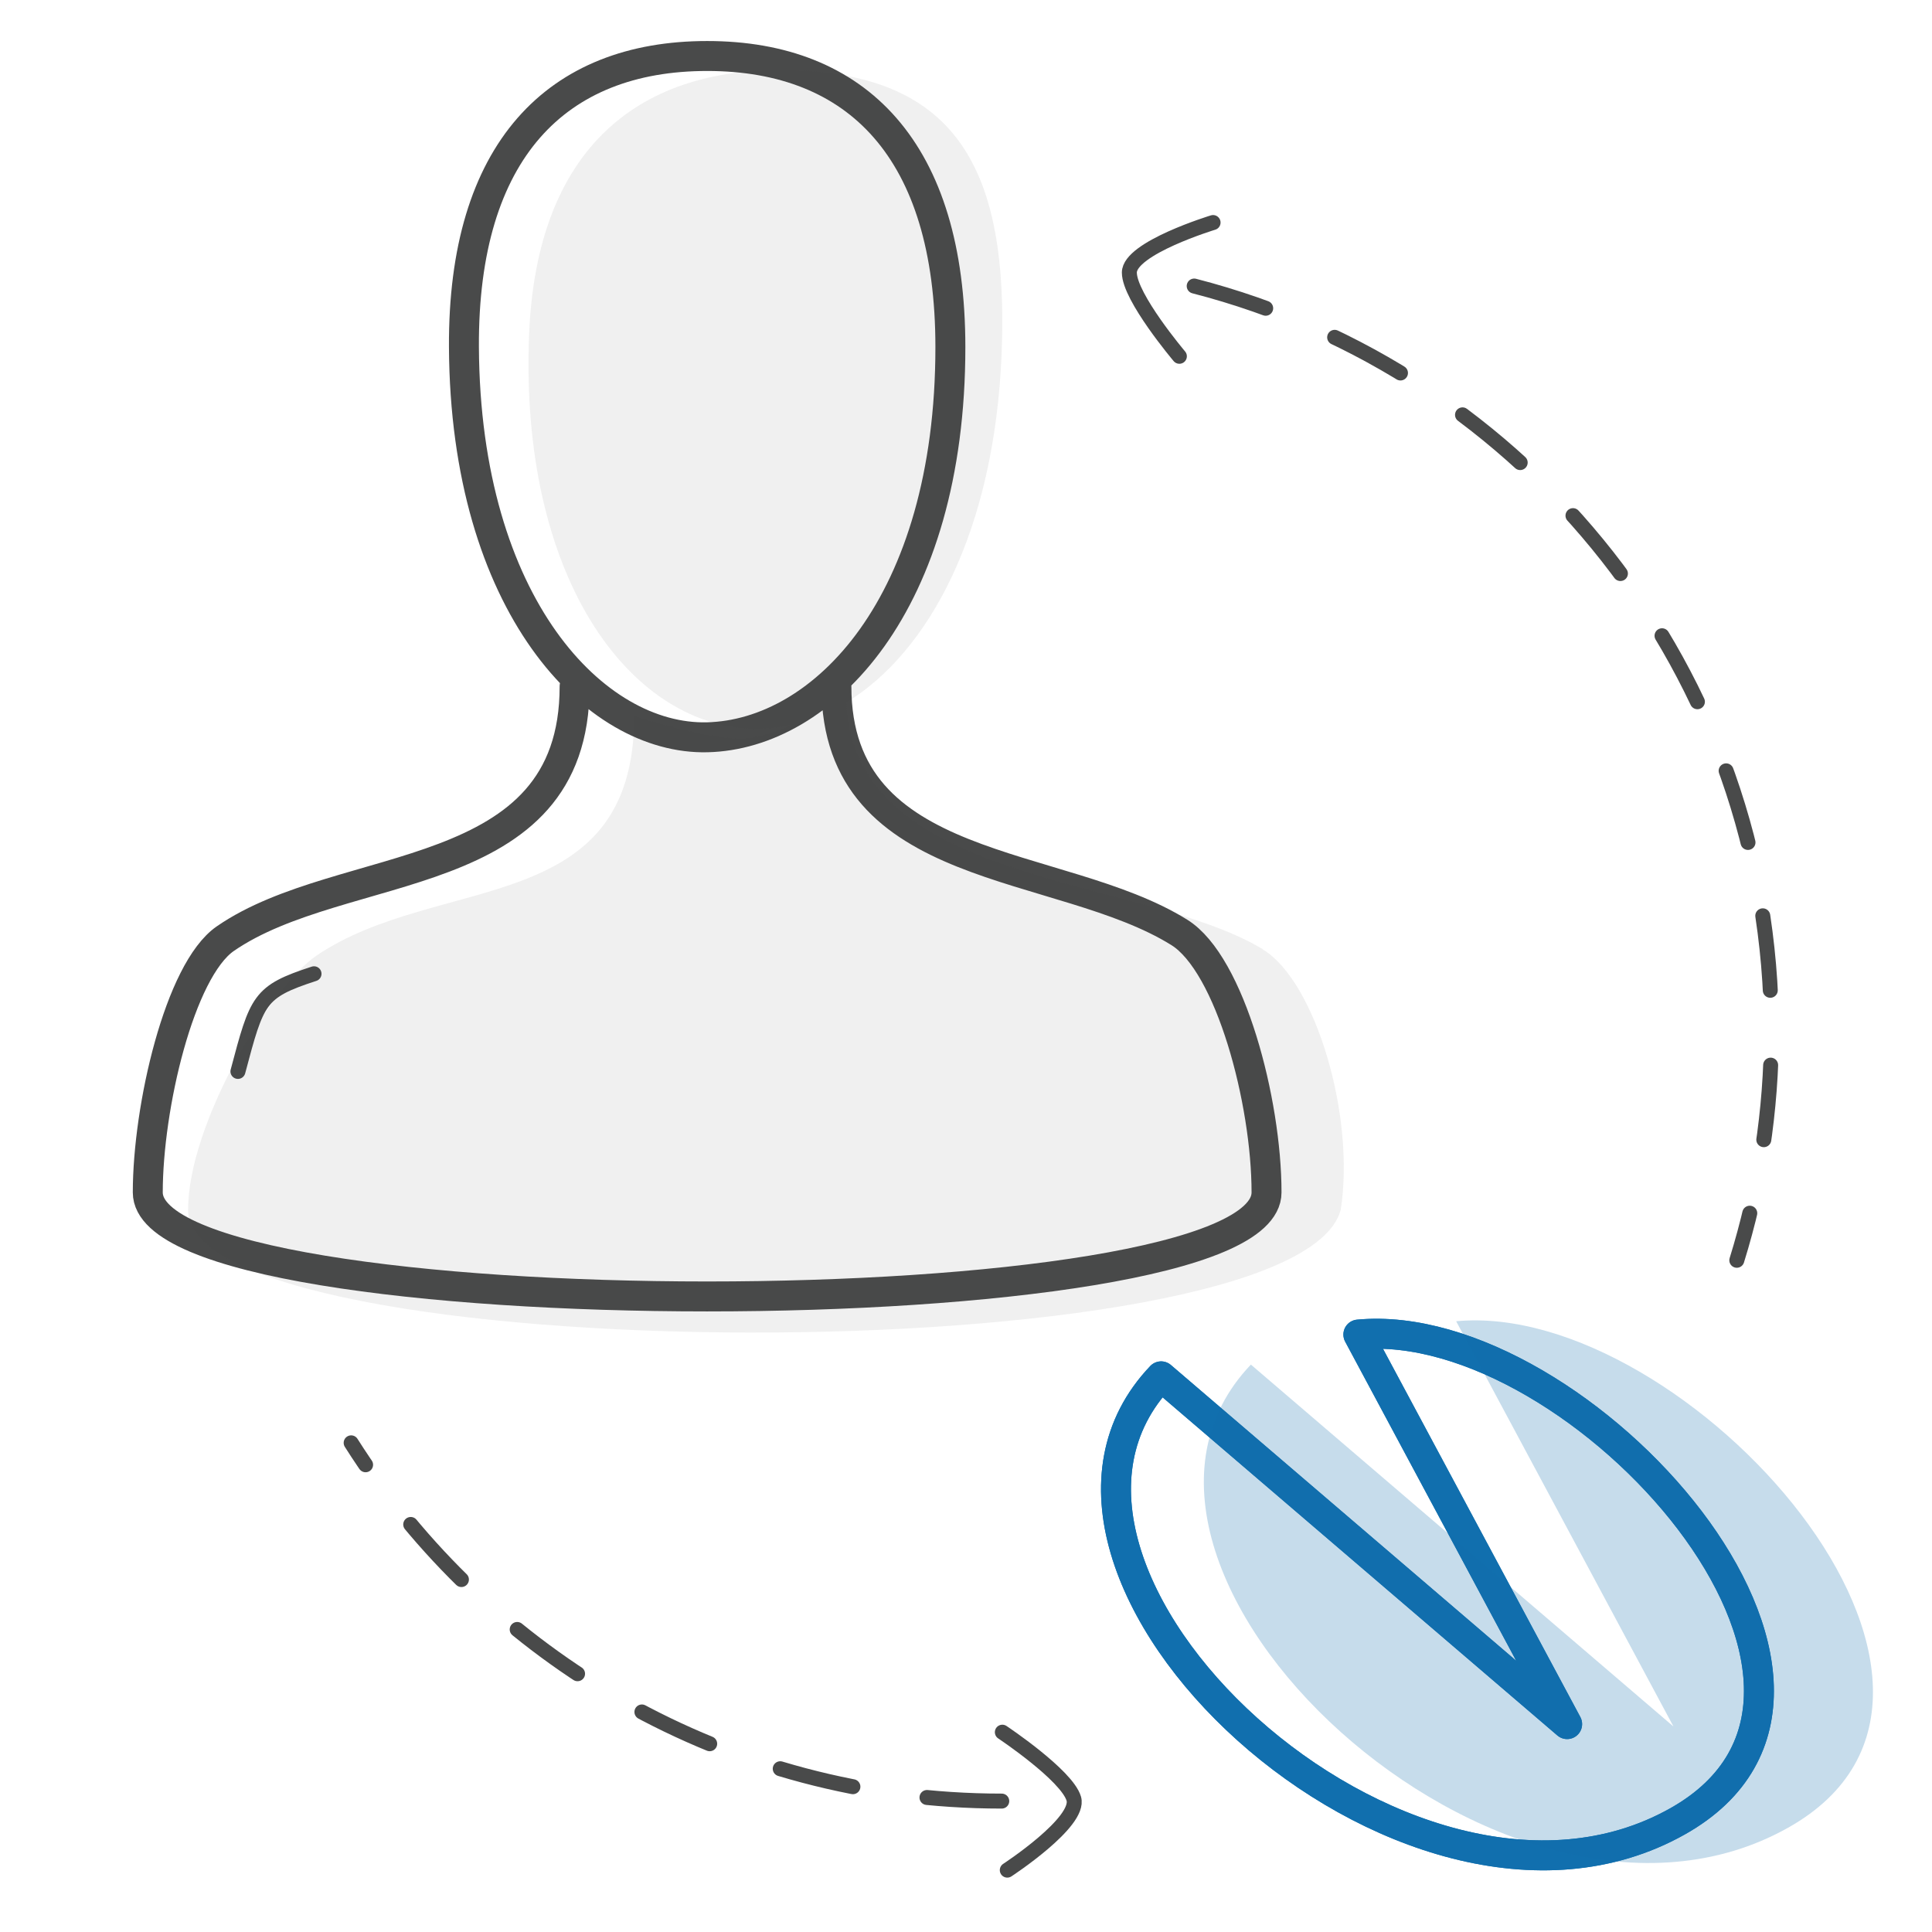 <svg width="129" height="129" viewBox="0 0 129 129" fill="none" xmlns="http://www.w3.org/2000/svg">
<g id="Pictogram-user-switch">
<g id="Default">
<path id="dash-stroke-default" d="M66.887 120.259C48.607 120.259 32.557 110.719 23.447 96.339M79.737 19.099C101.897 24.799 118.277 44.919 118.277 68.869C118.277 74.189 117.467 79.319 115.967 84.149" stroke="#494A4A" stroke-linecap="round" stroke-linejoin="round" stroke-dasharray="5 5"/>
<path id="2px-stroke-default" d="M55.847 45.829C55.847 58.559 70.767 57.279 78.747 62.259C82.147 64.379 84.567 73.539 84.567 79.619C84.567 88.879 9.867 88.879 9.867 79.619C9.867 73.929 11.987 64.799 15.037 62.679C22.917 57.229 38.367 59.309 38.367 45.829M47.217 49.229C54.947 49.049 63.457 40.359 63.457 23.179C63.457 10.069 57.267 3.739 47.217 3.739C37.167 3.739 30.907 10.069 30.977 23.179C31.067 40.419 39.717 49.409 47.217 49.229Z" stroke="#494A4A" stroke-width="2" stroke-miterlimit="10" stroke-linecap="round"/>
<path id="1px-stroke-default" d="M20.967 65.019C17.277 66.219 17.167 66.729 15.887 71.539M78.747 23.789C78.747 23.789 75.407 19.839 75.407 18.199C75.407 16.559 80.997 14.859 80.997 14.859M66.927 115.659C66.927 115.659 71.237 118.529 71.697 120.099C72.157 121.669 67.257 124.869 67.257 124.869" stroke="#494A4A" stroke-linecap="round" stroke-linejoin="round"/>
<path id="fill-default" fill-rule="evenodd" clip-rule="evenodd" d="M84.348 63.399C76.228 58.459 56.998 59.199 56.518 46.899C62.028 43.539 66.398 35.459 66.878 23.619C67.378 11.269 63.828 5.129 53.208 4.699C42.598 4.269 35.828 9.969 35.328 22.319C34.678 38.499 41.978 48.329 50.138 48.659C51.048 48.699 51.958 48.599 52.848 48.399C51.688 48.909 50.468 49.319 49.508 49.319C46.988 49.319 42.348 47.799 42.348 47.799C42.348 61.349 29.278 58.299 21.158 63.789C18.008 65.909 12.558 75.079 12.558 80.789C12.558 91.529 86.518 91.879 89.518 80.789C90.508 74.499 87.828 65.529 84.328 63.399H84.348Z" fill="#494A4A" fill-opacity="0.08"/>
</g>
<g id="Emphasis">
<path id="2px-stroke-emphasis" d="M77.528 91.899C65.138 104.899 93.798 131.839 111.998 121.619C127.878 112.709 105.418 87.719 90.698 89.109L104.638 115.119L77.528 91.899Z" stroke="#116FAE" stroke-width="2" stroke-linecap="round" stroke-linejoin="round"/>
<path id="1px-stroke-emphasis" d="M77.528 91.899C65.138 104.899 93.798 131.839 111.998 121.619C127.878 112.709 105.418 87.719 90.698 89.109L104.638 115.119L77.528 91.899Z" stroke="#116FAE" stroke-width="2" stroke-linecap="round" stroke-linejoin="round"/>
<path id="fill-emphasis" d="M83.518 91.119C70.618 104.649 100.448 132.669 119.388 122.039C135.918 112.769 112.538 86.769 97.228 88.219L111.738 115.279L83.528 91.119H83.518Z" fill="#116FAE" fill-opacity="0.24"/>
</g>
</g>
</svg>
